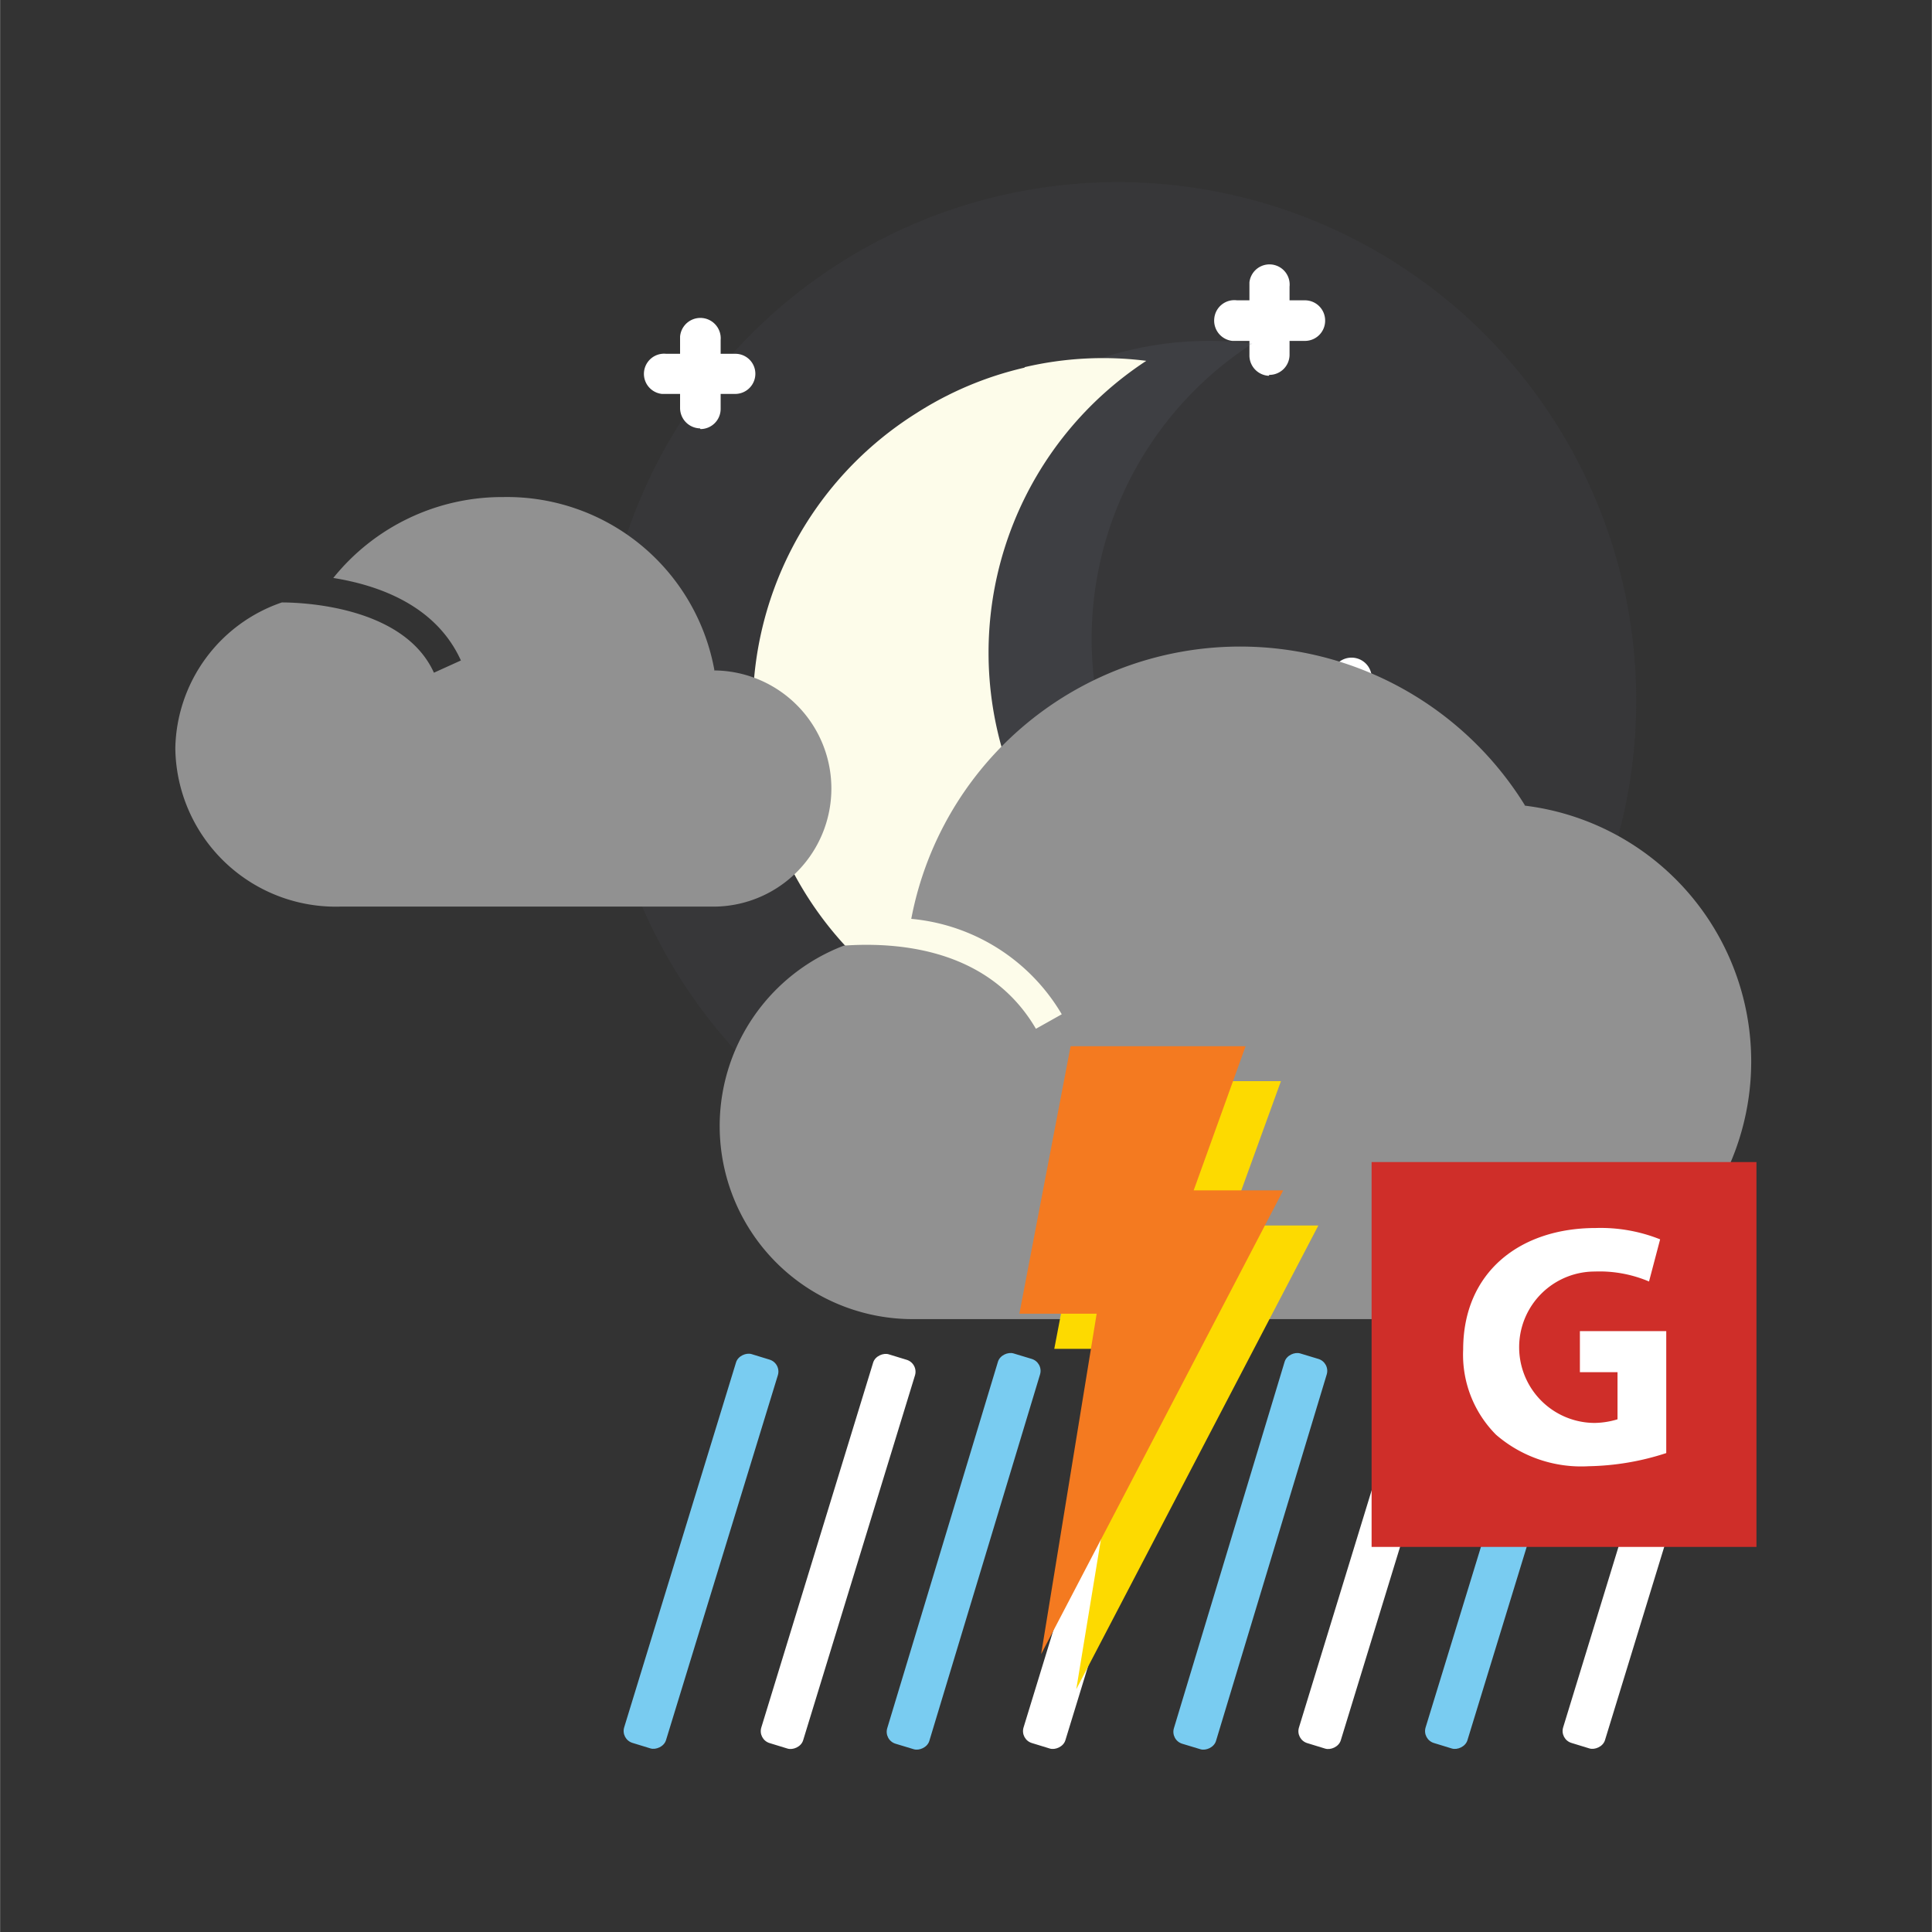 <svg id="Calque_38" data-name="Calque 38" xmlns="http://www.w3.org/2000/svg" viewBox="0 0 85.23 85.24" width="50" height="50"><rect x="0" y="0" width="85.23" height="85.24" fill="#333333" stroke="none"/><defs><style>.p24n-1{fill:#44454e;opacity:0.25;}.p24n-1,.p24n-3{isolation:isolate;}.p24n-2{fill:#fff;}.p24n-3{fill:#636573;opacity:0.18;}.p24n-4{fill:#fdfcea;}.p24n-5{fill:#919191;}.p24n-6{fill:#79ccf1;}.p24n-7{fill:#fdda00;}.p24n-8{fill:#f47a20;}.p24n-9{fill:#cf2e29;}</style></defs><title>38Plan de travail 1</title><circle class="p24n-1" cx="49.31" cy="30.91" r="22.87" transform="translate(-0.06 0.1) rotate(-0.12)"/><path class="p24n-2" d="M59.62,33.93a.89.89,0,0,0,.89-.89h0V30a.89.89,0,1,0-1.77-.19V33a.9.9,0,0,0,.88.9h0Z"/><path class="p24n-2" d="M62,31.54a.89.89,0,0,0-.89-.89h-3A.89.89,0,0,0,58,32.42H61.2A.89.89,0,0,0,62,31.54Z"/><path class="p24n-2" d="M30.9,18.93a.89.89,0,0,0,.89-.89h0V15A.89.89,0,1,0,30,14.85V18a.9.9,0,0,0,.88.9h0Z"/><path class="p24n-2" d="M33.32,16.54a.88.88,0,0,0-.85-.93H29.39a.89.89,0,1,0-.19,1.77h3.22A.89.89,0,0,0,33.32,16.54Z"/><path class="p24n-2" d="M56,16.54a.89.89,0,0,0,.89-.89h0v-3a.89.89,0,1,0-1.77-.19v3.19a.9.9,0,0,0,.85.93h0Z"/><path class="p24n-2" d="M58.46,14.14a.89.89,0,0,0-.89-.89h-3a.89.89,0,0,0-1,.79.9.9,0,0,0,.79,1H57.6A.89.89,0,0,0,58.46,14.14Z"/><path class="p24n-3" d="M49.83,15.45a15.21,15.21,0,0,1,5.42-.29A15.51,15.51,0,0,0,61.94,43.6a15.56,15.56,0,0,1-17.09-26A15.4,15.4,0,0,1,49.83,15.45Z"/><path class="p24n-4" d="M45.2,16.2a15.16,15.16,0,0,1,5.37-.28A15.39,15.39,0,0,0,57.2,44.08,15.41,15.41,0,1,1,40.44,18.22a15.13,15.13,0,0,1,4.76-2Z"/><path class="p24n-5" d="M67.28,35.54a14.77,14.77,0,0,0-27.08,5,8.62,8.62,0,0,1,6.64,4.21l-1.14.64c-2-3.42-5.82-3.85-8.47-3.67a8.52,8.52,0,0,0,3,16.48H66a11.37,11.37,0,0,0,1.23-22.66Z"/><path class="p24n-5" d="M31.52,29.6a9.3,9.3,0,0,0-9.32-7.67,9.56,9.56,0,0,0-7.5,3.57c2,.32,4.53,1.21,5.63,3.64l-1.19.54c-1.36-3-6-3.1-6.71-3.1A6.94,6.94,0,0,0,7.73,33,7.08,7.08,0,0,0,15,40h16.4a5.21,5.21,0,1,0,.13-10.42Z"/><rect class="p24n-6" x="33.52" y="67.47" width="17.99" height="1.94" rx="0.55" ry="0.55" transform="translate(-35.3 89.35) rotate(-73.19)"/><rect class="p24n-6" x="46.17" y="67.47" width="17.99" height="1.94" rx="0.55" ry="0.55" transform="translate(-26.31 101.46) rotate(-73.19)"/><rect class="p24n-6" x="21.96" y="67.47" width="17.94" height="1.93" rx="0.55" ry="0.55" transform="translate(-43.57 77.96) rotate(-72.96)"/><rect class="p24n-6" x="57.31" y="67.48" width="17.94" height="1.93" rx="0.55" ry="0.55" transform="translate(-18.58 111.76) rotate(-72.96)"/><rect class="p24n-2" x="39.57" y="67.48" width="17.94" height="1.93" rx="0.55" ry="0.55" transform="translate(-31.12 94.8) rotate(-72.96)"/><rect class="p24n-2" x="51.72" y="67.48" width="17.94" height="1.93" rx="0.55" ry="0.55" transform="translate(-22.53 106.42) rotate(-72.96)"/><rect class="p24n-2" x="28" y="67.48" width="17.94" height="1.93" rx="0.55" ry="0.55" transform="translate(-39.3 83.74) rotate(-72.96)"/><rect class="p24n-2" x="63.38" y="67.48" width="17.94" height="1.93" rx="0.55" ry="0.55" transform="translate(-14.29 117.56) rotate(-72.96)"/><polygon class="p24n-7" points="48.77 47.7 56.51 47.7 54.2 54.07 58.16 54.07 47.48 74.53 49.95 59.51 46.51 59.51 48.77 47.7"/><polygon class="p24n-8" points="47.23 46.16 54.95 46.16 52.66 52.52 56.61 52.52 45.93 72.98 48.38 57.96 44.97 57.96 47.23 46.16"/><rect class="p24n-9" x="60.51" y="51.27" width="16.98" height="16.98"/><path class="p24n-2" d="M73.51,64.11a11.63,11.63,0,0,1-3.42.58A5.74,5.74,0,0,1,66,63.3a5,5,0,0,1-1.45-3.76c0-3.4,2.49-5.36,5.85-5.36a7.07,7.07,0,0,1,2.84.5l-.49,1.86a5.58,5.58,0,0,0-2.39-.44,3.34,3.34,0,1,0,0,6.68,3.64,3.64,0,0,0,1-.16V60.54H69.7V58.73h3.81Z"/></svg>